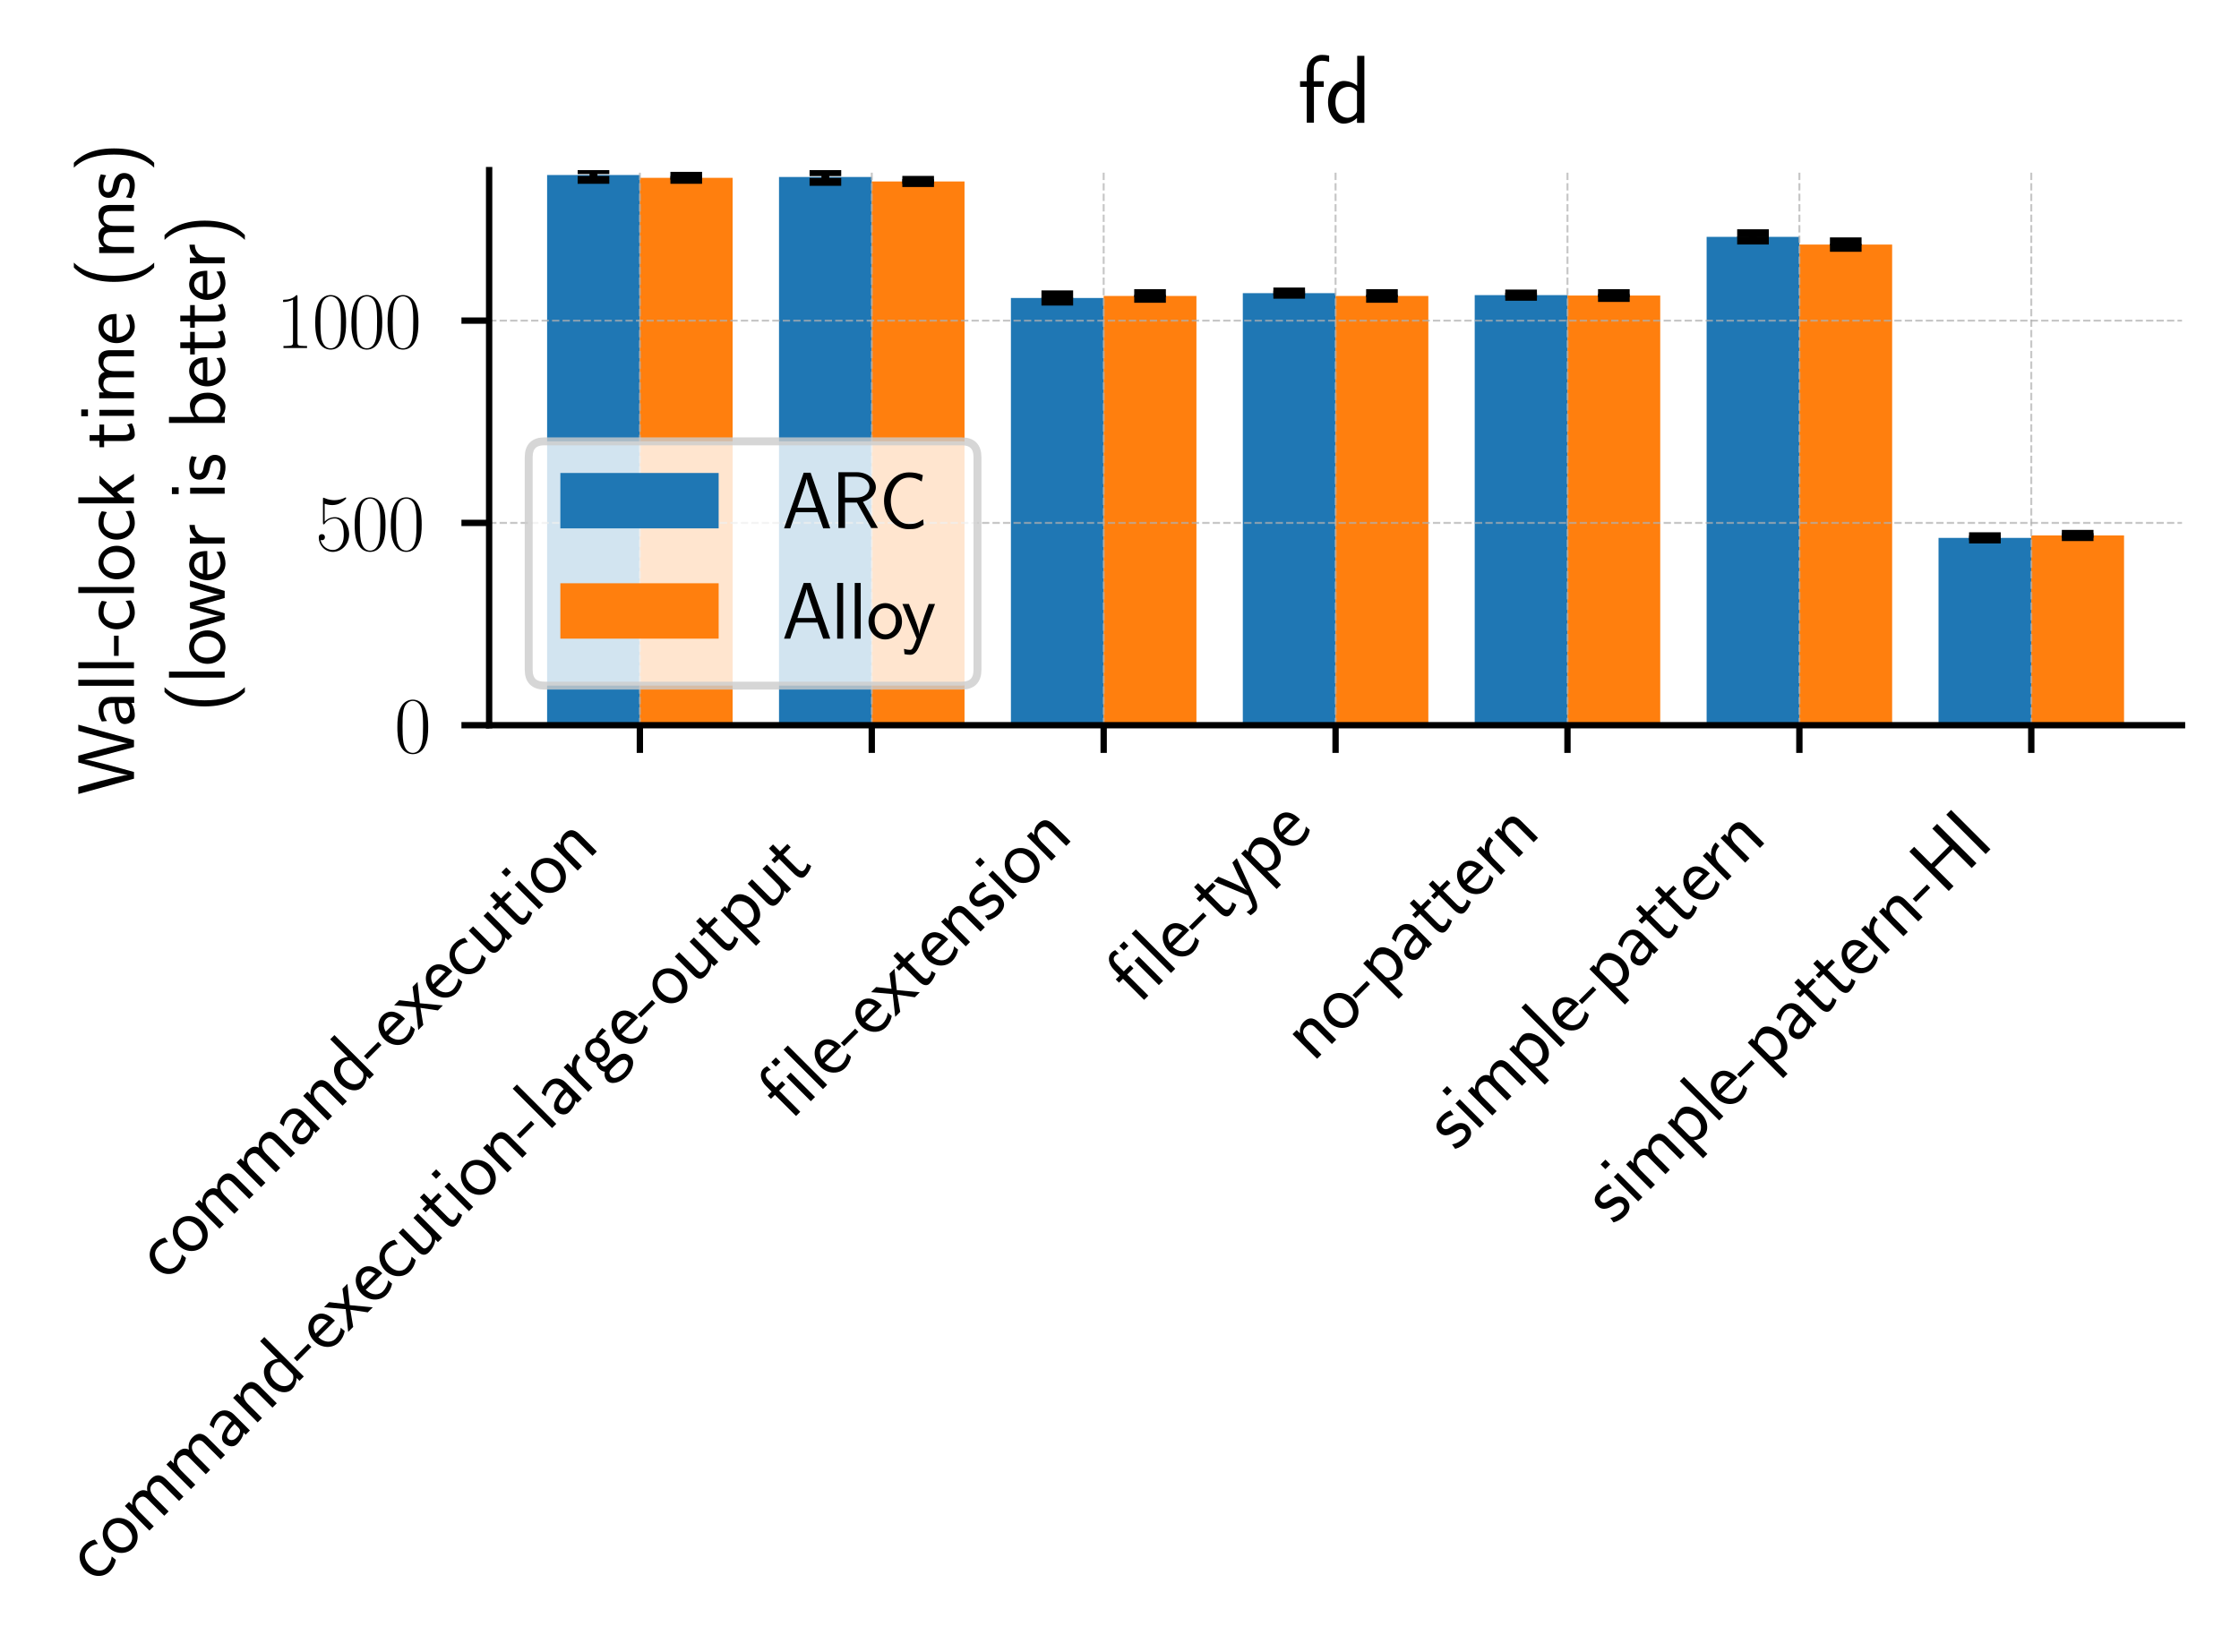 <?xml version="1.0" encoding="utf-8" standalone="no"?>
<!DOCTYPE svg PUBLIC "-//W3C//DTD SVG 1.1//EN"
  "http://www.w3.org/Graphics/SVG/1.1/DTD/svg11.dtd">
<svg xmlns:xlink="http://www.w3.org/1999/xlink" width="282.902pt" height="208.8pt" viewBox="0 0 282.902 208.8" xmlns="http://www.w3.org/2000/svg" version="1.1">
 <defs>
  <style type="text/css">*{stroke-linejoin: round; stroke-linecap: butt}</style>
 </defs>
 <g id="figure_1">
  <g id="patch_1">
   <path d="M 0 208.8 
L 282.902 208.8 
L 282.902 0 
L 0 0 
z
" style="fill: #ffffff"/>
  </g>
  <g id="axes_1">
   <g id="patch_2">
    <path d="M 61.803 91.65 
L 275.702 91.65 
L 275.702 21.502 
L 61.803 21.502 
z
" style="fill: #ffffff"/>
   </g>
   <g id="patch_3">
    <path d="M 69.128 91.65 
L 80.849 91.65 
L 80.849 22.116 
L 69.128 22.116 
z
" clip-path="url(#pe47bc40fea)" style="fill: #1f77b4"/>
   </g>
   <g id="patch_4">
    <path d="M 98.429 91.65 
L 110.15 91.65 
L 110.15 22.371 
L 98.429 22.371 
z
" clip-path="url(#pe47bc40fea)" style="fill: #1f77b4"/>
   </g>
   <g id="patch_5">
    <path d="M 127.731 91.65 
L 139.451 91.65 
L 139.451 37.659 
L 127.731 37.659 
z
" clip-path="url(#pe47bc40fea)" style="fill: #1f77b4"/>
   </g>
   <g id="patch_6">
    <path d="M 157.032 91.65 
L 168.752 91.65 
L 168.752 37.045 
L 157.032 37.045 
z
" clip-path="url(#pe47bc40fea)" style="fill: #1f77b4"/>
   </g>
   <g id="patch_7">
    <path d="M 186.333 91.65 
L 198.054 91.65 
L 198.054 37.301 
L 186.333 37.301 
z
" clip-path="url(#pe47bc40fea)" style="fill: #1f77b4"/>
   </g>
   <g id="patch_8">
    <path d="M 215.635 91.65 
L 227.355 91.65 
L 227.355 29.938 
L 215.635 29.938 
z
" clip-path="url(#pe47bc40fea)" style="fill: #1f77b4"/>
   </g>
   <g id="patch_9">
    <path d="M 244.936 91.65 
L 256.656 91.65 
L 256.656 67.978 
L 244.936 67.978 
z
" clip-path="url(#pe47bc40fea)" style="fill: #1f77b4"/>
   </g>
   <g id="patch_10">
    <path d="M 80.849 91.65 
L 92.569 91.65 
L 92.569 22.474 
L 80.849 22.474 
z
" clip-path="url(#pe47bc40fea)" style="fill: #ff7f0e"/>
   </g>
   <g id="patch_11">
    <path d="M 110.15 91.65 
L 121.87 91.65 
L 121.87 22.934 
L 110.15 22.934 
z
" clip-path="url(#pe47bc40fea)" style="fill: #ff7f0e"/>
   </g>
   <g id="patch_12">
    <path d="M 139.451 91.65 
L 151.172 91.65 
L 151.172 37.403 
L 139.451 37.403 
z
" clip-path="url(#pe47bc40fea)" style="fill: #ff7f0e"/>
   </g>
   <g id="patch_13">
    <path d="M 168.752 91.65 
L 180.473 91.65 
L 180.473 37.403 
L 168.752 37.403 
z
" clip-path="url(#pe47bc40fea)" style="fill: #ff7f0e"/>
   </g>
   <g id="patch_14">
    <path d="M 198.054 91.65 
L 209.774 91.65 
L 209.774 37.352 
L 198.054 37.352 
z
" clip-path="url(#pe47bc40fea)" style="fill: #ff7f0e"/>
   </g>
   <g id="patch_15">
    <path d="M 227.355 91.65 
L 239.076 91.65 
L 239.076 30.91 
L 227.355 30.91 
z
" clip-path="url(#pe47bc40fea)" style="fill: #ff7f0e"/>
   </g>
   <g id="patch_16">
    <path d="M 256.656 91.65 
L 268.377 91.65 
L 268.377 67.671 
L 256.656 67.671 
z
" clip-path="url(#pe47bc40fea)" style="fill: #ff7f0e"/>
   </g>
   <g id="matplotlib.axis_1">
    <g id="xtick_1">
     <g id="line2d_1">
      <path d="M 80.849 91.65 
L 80.849 21.502 
" clip-path="url(#pe47bc40fea)" style="fill: none; stroke-dasharray: 0.925,0.4; stroke-dashoffset: 0; stroke: #b0b0b0; stroke-opacity: 0.7; stroke-width: 0.25"/>
     </g>
     <g id="line2d_2">
      <defs>
       <path id="m928f8dad99" d="M 0 0 
L 0 3.5 
" style="stroke: #000000; stroke-width: 0.8"/>
      </defs>
      <g>
       <use xlink:href="#m928f8dad99" x="80.849" y="91.65" style="stroke: #000000; stroke-width: 0.8"/>
      </g>
     </g>
     <g id="text_1">
      <!-- command-execution -->
      <g transform="translate(20.949 162.072) rotate(-45) scale(0.1 -0.1)">
       <defs>
        <path id="CMSS17-63" d="M 2464 2541 
C 2464 2585 2170 2714 2093 2739 
C 1882 2816 1613 2816 1542 2816 
C 710 2816 211 2093 211 1363 
C 211 595 768 -64 1517 -64 
C 1946 -64 2253 76 2502 242 
L 2464 664 
C 2189 453 1869 337 1523 337 
C 1024 337 698 774 698 1369 
C 698 1831 909 2414 1549 2414 
C 1901 2414 2099 2343 2394 2145 
L 2464 2541 
z
" transform="scale(0.016)"/>
        <path id="CMSS17-6f" d="M 2829 1356 
C 2829 2176 2221 2816 1504 2816 
C 768 2816 173 2157 173 1356 
C 173 544 787 -64 1498 -64 
C 2227 -64 2829 563 2829 1356 
z
M 1504 337 
C 1050 337 659 709 659 1408 
C 659 2151 1114 2427 1498 2427 
C 1914 2427 2342 2126 2342 1408 
C 2342 683 1926 337 1504 337 
z
" transform="scale(0.016)"/>
        <path id="CMSS17-6d" d="M 4288 1877 
C 4288 2308 4179 2816 3462 2816 
C 2982 2816 2694 2516 2566 2331 
C 2451 2670 2182 2816 1798 2816 
C 1363 2816 1088 2568 941 2389 
L 941 2758 
L 474 2758 
L 474 0 
L 960 0 
L 960 1559 
C 960 1939 1101 2428 1555 2428 
C 2138 2428 2138 2016 2138 1829 
L 2138 0 
L 2624 0 
L 2624 1559 
C 2624 1939 2765 2428 3219 2428 
C 3802 2428 3802 2016 3802 1829 
L 3802 0 
L 4288 0 
L 4288 1877 
z
" transform="scale(0.016)"/>
        <path id="CMSS17-61" d="M 2406 1791 
C 2406 2392 1978 2808 1402 2808 
C 1120 2808 813 2757 461 2553 
L 499 2135 
C 659 2248 934 2432 1395 2432 
C 1722 2432 1920 2180 1920 1782 
L 1920 1536 
C 896 1536 256 1238 256 726 
C 256 461 416 -64 947 -64 
C 1043 -64 1562 -64 1933 217 
L 1933 -19 
L 2406 -19 
L 2406 1791 
z
M 1920 816 
C 1920 701 1920 548 1728 434 
C 1562 325 1350 325 1261 325 
C 941 325 723 511 723 744 
C 723 1211 1722 1211 1920 1211 
L 1920 816 
z
" transform="scale(0.016)"/>
        <path id="CMSS17-6e" d="M 2618 1877 
C 2618 2283 2522 2816 1798 2816 
C 1389 2816 1120 2606 941 2389 
L 941 2758 
L 474 2758 
L 474 0 
L 960 0 
L 960 1559 
C 960 1964 1114 2428 1549 2428 
C 2112 2428 2131 2048 2131 1829 
L 2131 0 
L 2618 0 
L 2618 1877 
z
" transform="scale(0.016)"/>
        <path id="CMSS17-64" d="M 2611 4416 
L 2138 4416 
L 2138 2438 
C 1939 2603 1613 2756 1254 2756 
C 672 2756 211 2131 211 1347 
C 211 562 666 -64 1235 -64 
C 1677 -64 1971 172 2125 306 
L 2125 -13 
L 2611 -13 
L 2611 4416 
z
M 2125 836 
C 2125 747 2125 653 1926 482 
C 1798 375 1645 325 1498 325 
C 1152 325 698 576 698 1340 
C 698 2134 1210 2368 1562 2368 
C 1798 2368 1990 2254 2125 2065 
L 2125 836 
z
" transform="scale(0.016)"/>
        <path id="CMSS17-2d" d="M 1664 1216 
L 1664 1585 
L 64 1585 
L 64 1216 
L 1664 1216 
z
" transform="scale(0.016)"/>
        <path id="CMSS17-65" d="M 2502 1377 
C 2502 1590 2490 2003 2285 2345 
C 2061 2713 1696 2816 1421 2816 
C 755 2816 192 2188 192 1375 
C 192 582 774 -64 1510 -64 
C 1798 -64 2150 19 2470 248 
C 2470 274 2458 414 2451 420 
C 2451 433 2432 630 2432 656 
C 2125 407 1773 325 1517 325 
C 1107 325 666 667 646 1377 
L 2502 1377 
z
M 698 1728 
C 781 2084 1062 2421 1421 2421 
C 1517 2421 1965 2421 2080 1728 
L 698 1728 
z
" transform="scale(0.016)"/>
        <path id="CMSS17-78" d="M 1587 1414 
L 2656 2739 
L 2099 2739 
L 1363 1777 
L 602 2739 
L 32 2739 
L 1139 1414 
L 0 0 
L 563 0 
L 1363 1121 
L 2195 0 
L 2758 0 
L 1587 1414 
z
" transform="scale(0.016)"/>
        <path id="CMSS17-75" d="M 2618 2739 
L 2131 2739 
L 2131 972 
C 2131 498 1786 306 1421 306 
C 998 306 960 447 960 709 
L 960 2739 
L 474 2739 
L 474 678 
C 474 179 646 -64 1088 -64 
C 1306 -64 1798 -13 2144 306 
L 2144 0 
L 2618 0 
L 2618 2739 
z
" transform="scale(0.016)"/>
        <path id="CMSS17-74" d="M 1069 2368 
L 1901 2368 
L 1901 2737 
L 1069 2737 
L 1069 3520 
L 614 3520 
L 614 2737 
L 109 2737 
L 109 2368 
L 602 2368 
L 602 749 
C 602 384 685 -64 1107 -64 
C 1427 -64 1722 25 2003 172 
L 1901 548 
C 1747 414 1562 337 1363 337 
C 1082 337 1069 696 1069 856 
L 1069 2368 
z
" transform="scale(0.016)"/>
        <path id="CMSS17-69" d="M 979 4183 
L 442 4183 
L 442 3648 
L 979 3648 
L 979 4183 
z
M 947 2739 
L 474 2739 
L 474 0 
L 947 0 
L 947 2739 
z
" transform="scale(0.016)"/>
       </defs>
       <use xlink:href="#CMSS17-63" transform="scale(0.996)"/>
       <use xlink:href="#CMSS17-6f" transform="translate(41.639 0) scale(0.996)"/>
       <use xlink:href="#CMSS17-6d" transform="translate(88.482 0) scale(0.996)"/>
       <use xlink:href="#CMSS17-6d" transform="translate(162.712 0) scale(0.996)"/>
       <use xlink:href="#CMSS17-61" transform="translate(236.941 0) scale(0.996)"/>
       <use xlink:href="#CMSS17-6e" transform="translate(281.863 0) scale(0.996)"/>
       <use xlink:href="#CMSS17-64" transform="translate(330.068 0) scale(0.996)"/>
       <use xlink:href="#CMSS17-2d" transform="translate(378.273 0) scale(0.996)"/>
       <use xlink:href="#CMSS17-65" transform="translate(409.502 0) scale(0.996)"/>
       <use xlink:href="#CMSS17-78" transform="translate(451.141 0) scale(0.996)"/>
       <use xlink:href="#CMSS17-65" transform="translate(494.141 0) scale(0.996)"/>
       <use xlink:href="#CMSS17-63" transform="translate(535.78 0) scale(0.996)"/>
       <use xlink:href="#CMSS17-75" transform="translate(577.418 0) scale(0.996)"/>
       <use xlink:href="#CMSS17-74" transform="translate(625.623 0) scale(0.996)"/>
       <use xlink:href="#CMSS17-69" transform="translate(659.455 0) scale(0.996)"/>
       <use xlink:href="#CMSS17-6f" transform="translate(681.636 0) scale(0.996)"/>
       <use xlink:href="#CMSS17-6e" transform="translate(728.479 0) scale(0.996)"/>
      </g>
     </g>
    </g>
    <g id="xtick_2">
     <g id="line2d_3">
      <path d="M 110.15 91.65 
L 110.15 21.502 
" clip-path="url(#pe47bc40fea)" style="fill: none; stroke-dasharray: 0.925,0.4; stroke-dashoffset: 0; stroke: #b0b0b0; stroke-opacity: 0.7; stroke-width: 0.25"/>
     </g>
     <g id="line2d_4">
      <g>
       <use xlink:href="#m928f8dad99" x="110.15" y="91.65" style="stroke: #000000; stroke-width: 0.8"/>
      </g>
     </g>
     <g id="text_2">
      <!-- command-execution-large-output -->
      <g transform="translate(12.092 200.23) rotate(-45) scale(0.1 -0.1)">
       <defs>
        <path id="CMSS17-6c" d="M 947 4416 
L 474 4416 
L 474 0 
L 947 0 
L 947 4416 
z
" transform="scale(0.016)"/>
        <path id="CMSS17-72" d="M 954 1363 
C 954 1965 1395 2368 1958 2368 
L 1958 2789 
C 1549 2789 1165 2585 934 2253 
L 934 2758 
L 480 2758 
L 480 0 
L 954 0 
L 954 1363 
z
" transform="scale(0.016)"/>
        <path id="CMSS17-67" d="M 2848 2808 
C 2483 2808 2170 2738 1914 2617 
C 1702 2777 1485 2808 1338 2808 
C 781 2808 358 2349 358 1814 
C 358 1468 550 1207 563 1195 
C 448 1035 384 863 384 672 
C 384 448 474 289 544 200 
C 211 -3 166 -314 166 -435 
C 166 -898 749 -1280 1498 -1280 
C 2253 -1280 2835 -898 2835 -428 
C 2835 448 1856 448 1587 448 
L 1069 448 
C 973 448 717 448 717 791 
C 717 921 774 1004 781 1010 
C 877 940 1075 832 1338 832 
C 1869 832 2310 1278 2310 1827 
C 2310 2132 2170 2355 2112 2432 
L 2131 2432 
C 2150 2432 2419 2432 2515 2432 
C 2720 2432 2739 2429 2918 2419 
L 2848 2808 
z
M 1338 1182 
C 1120 1182 813 1315 813 1823 
C 813 2375 1165 2464 1331 2464 
C 1549 2464 1856 2331 1856 1823 
C 1856 1271 1504 1182 1338 1182 
z
M 1581 -10 
C 1734 -10 2381 -10 2381 -442 
C 2381 -714 1984 -929 1504 -929 
C 1018 -929 621 -720 621 -435 
C 621 -403 621 -10 1062 -10 
L 1581 -10 
z
" transform="scale(0.016)"/>
        <path id="CMSS17-70" d="M 966 333 
C 1178 129 1466 -5 1773 -5 
C 2368 -5 2880 603 2880 1412 
C 2880 2159 2496 2816 1946 2816 
C 1626 2816 1242 2702 954 2472 
L 954 2765 
L 480 2765 
L 480 -1216 
L 966 -1216 
L 966 333 
z
M 966 2100 
C 1018 2176 1235 2415 1587 2415 
C 2035 2415 2394 1960 2394 1412 
C 2394 787 1958 384 1530 384 
C 1402 384 1267 415 1139 523 
C 966 674 966 768 966 857 
L 966 2100 
z
" transform="scale(0.016)"/>
       </defs>
       <use xlink:href="#CMSS17-63" transform="scale(0.996)"/>
       <use xlink:href="#CMSS17-6f" transform="translate(41.639 0) scale(0.996)"/>
       <use xlink:href="#CMSS17-6d" transform="translate(88.482 0) scale(0.996)"/>
       <use xlink:href="#CMSS17-6d" transform="translate(162.712 0) scale(0.996)"/>
       <use xlink:href="#CMSS17-61" transform="translate(236.941 0) scale(0.996)"/>
       <use xlink:href="#CMSS17-6e" transform="translate(281.863 0) scale(0.996)"/>
       <use xlink:href="#CMSS17-64" transform="translate(330.068 0) scale(0.996)"/>
       <use xlink:href="#CMSS17-2d" transform="translate(378.273 0) scale(0.996)"/>
       <use xlink:href="#CMSS17-65" transform="translate(409.502 0) scale(0.996)"/>
       <use xlink:href="#CMSS17-78" transform="translate(451.141 0) scale(0.996)"/>
       <use xlink:href="#CMSS17-65" transform="translate(494.141 0) scale(0.996)"/>
       <use xlink:href="#CMSS17-63" transform="translate(535.78 0) scale(0.996)"/>
       <use xlink:href="#CMSS17-75" transform="translate(577.418 0) scale(0.996)"/>
       <use xlink:href="#CMSS17-74" transform="translate(625.623 0) scale(0.996)"/>
       <use xlink:href="#CMSS17-69" transform="translate(659.455 0) scale(0.996)"/>
       <use xlink:href="#CMSS17-6f" transform="translate(681.636 0) scale(0.996)"/>
       <use xlink:href="#CMSS17-6e" transform="translate(728.479 0) scale(0.996)"/>
       <use xlink:href="#CMSS17-2d" transform="translate(776.684 0) scale(0.996)"/>
       <use xlink:href="#CMSS17-6c" transform="translate(807.913 0) scale(0.996)"/>
       <use xlink:href="#CMSS17-61" transform="translate(830.094 0) scale(0.996)"/>
       <use xlink:href="#CMSS17-72" transform="translate(872.414 0) scale(0.996)"/>
       <use xlink:href="#CMSS17-67" transform="translate(904.323 0) scale(0.996)"/>
       <use xlink:href="#CMSS17-65" transform="translate(951.167 0) scale(0.996)"/>
       <use xlink:href="#CMSS17-2d" transform="translate(992.806 0) scale(0.996)"/>
       <use xlink:href="#CMSS17-6f" transform="translate(1024.035 0) scale(0.996)"/>
       <use xlink:href="#CMSS17-75" transform="translate(1070.879 0) scale(0.996)"/>
       <use xlink:href="#CMSS17-74" transform="translate(1119.083 0) scale(0.996)"/>
       <use xlink:href="#CMSS17-70" transform="translate(1152.915 0) scale(0.996)"/>
       <use xlink:href="#CMSS17-75" transform="translate(1201.12 0) scale(0.996)"/>
       <use xlink:href="#CMSS17-74" transform="translate(1249.325 0) scale(0.996)"/>
      </g>
     </g>
    </g>
    <g id="xtick_3">
     <g id="line2d_5">
      <path d="M 139.451 91.65 
L 139.451 21.502 
" clip-path="url(#pe47bc40fea)" style="fill: none; stroke-dasharray: 0.925,0.4; stroke-dashoffset: 0; stroke: #b0b0b0; stroke-opacity: 0.7; stroke-width: 0.25"/>
     </g>
     <g id="line2d_6">
      <g>
       <use xlink:href="#m928f8dad99" x="139.451" y="91.65" style="stroke: #000000; stroke-width: 0.8"/>
      </g>
     </g>
     <g id="text_3">
      <!-- file-extension -->
      <g transform="translate(99.903 141.72) rotate(-45) scale(0.1 -0.1)">
       <defs>
        <path id="CMSS17-c" d="M 2752 4416 
L 2240 4416 
L 2240 3906 
L 2752 3906 
L 2752 4416 
z
M 2733 2737 
L 2259 2737 
L 2259 0 
L 2733 0 
L 2733 2737 
z
M 1075 2368 
L 1773 2368 
L 1773 2737 
L 1062 2737 
L 1062 3578 
C 1062 3919 1216 4092 1421 4092 
C 1542 4092 1664 4056 1773 3992 
L 1773 4410 
C 1722 4428 1574 4480 1421 4480 
C 941 4480 602 3993 602 3372 
L 602 2737 
L 160 2737 
L 160 2368 
L 602 2368 
L 602 0 
L 1075 0 
L 1075 2368 
z
" transform="scale(0.016)"/>
        <path id="CMSS17-73" d="M 2061 2627 
C 1683 2807 1389 2807 1197 2807 
C 742 2807 198 2648 198 2003 
C 198 1359 902 1218 1094 1179 
C 1389 1122 1715 1058 1715 740 
C 1715 337 1254 337 1171 337 
C 915 337 563 407 243 638 
L 166 210 
C 531 0 883 -64 1178 -64 
C 1965 -64 2163 416 2163 781 
C 2163 1094 1984 1305 1862 1401 
C 1651 1568 1574 1587 1050 1696 
C 960 1709 646 1779 646 2066 
C 646 2432 1050 2432 1139 2432 
C 1555 2432 1811 2303 1984 2208 
L 2061 2627 
z
" transform="scale(0.016)"/>
       </defs>
       <use xlink:href="#CMSS17-c" transform="scale(0.996)"/>
       <use xlink:href="#CMSS17-6c" transform="translate(50.127 0) scale(0.996)"/>
       <use xlink:href="#CMSS17-65" transform="translate(72.307 0) scale(0.996)"/>
       <use xlink:href="#CMSS17-2d" transform="translate(113.946 0) scale(0.996)"/>
       <use xlink:href="#CMSS17-65" transform="translate(145.175 0) scale(0.996)"/>
       <use xlink:href="#CMSS17-78" transform="translate(186.814 0) scale(0.996)"/>
       <use xlink:href="#CMSS17-74" transform="translate(229.814 0) scale(0.996)"/>
       <use xlink:href="#CMSS17-65" transform="translate(263.646 0) scale(0.996)"/>
       <use xlink:href="#CMSS17-6e" transform="translate(305.285 0) scale(0.996)"/>
       <use xlink:href="#CMSS17-73" transform="translate(353.49 0) scale(0.996)"/>
       <use xlink:href="#CMSS17-69" transform="translate(389.403 0) scale(0.996)"/>
       <use xlink:href="#CMSS17-6f" transform="translate(411.584 0) scale(0.996)"/>
       <use xlink:href="#CMSS17-6e" transform="translate(458.428 0) scale(0.996)"/>
      </g>
     </g>
    </g>
    <g id="xtick_4">
     <g id="line2d_7">
      <path d="M 168.752 91.65 
L 168.752 21.502 
" clip-path="url(#pe47bc40fea)" style="fill: none; stroke-dasharray: 0.925,0.4; stroke-dashoffset: 0; stroke: #b0b0b0; stroke-opacity: 0.7; stroke-width: 0.25"/>
     </g>
     <g id="line2d_8">
      <g>
       <use xlink:href="#m928f8dad99" x="168.752" y="91.65" style="stroke: #000000; stroke-width: 0.8"/>
      </g>
     </g>
     <g id="text_4">
      <!-- file-type -->
      <g transform="translate(143.881 127.044) rotate(-45) scale(0.1 -0.1)">
       <defs>
        <path id="CMSS17-79" d="M 2675 2752 
L 2176 2752 
C 1632 1294 1446 702 1434 383 
L 1427 383 
C 1408 696 1126 1460 902 2007 
L 602 2752 
L 83 2752 
L 1216 13 
C 1146 -178 1043 -465 1011 -529 
C 870 -885 774 -885 672 -885 
C 646 -885 442 -885 211 -809 
L 250 -1229 
C 410 -1261 570 -1280 685 -1280 
C 845 -1280 1165 -1280 1459 -497 
L 2675 2752 
z
" transform="scale(0.016)"/>
       </defs>
       <use xlink:href="#CMSS17-c" transform="scale(0.996)"/>
       <use xlink:href="#CMSS17-6c" transform="translate(50.127 0) scale(0.996)"/>
       <use xlink:href="#CMSS17-65" transform="translate(72.307 0) scale(0.996)"/>
       <use xlink:href="#CMSS17-2d" transform="translate(113.946 0) scale(0.996)"/>
       <use xlink:href="#CMSS17-74" transform="translate(145.175 0) scale(0.996)"/>
       <use xlink:href="#CMSS17-79" transform="translate(176.405 0) scale(0.996)"/>
       <use xlink:href="#CMSS17-70" transform="translate(219.405 0) scale(0.996)"/>
       <use xlink:href="#CMSS17-65" transform="translate(270.212 0) scale(0.996)"/>
      </g>
     </g>
    </g>
    <g id="xtick_5">
     <g id="line2d_9">
      <path d="M 198.054 91.65 
L 198.054 21.502 
" clip-path="url(#pe47bc40fea)" style="fill: none; stroke-dasharray: 0.925,0.4; stroke-dashoffset: 0; stroke: #b0b0b0; stroke-opacity: 0.7; stroke-width: 0.25"/>
     </g>
     <g id="line2d_10">
      <g>
       <use xlink:href="#m928f8dad99" x="198.054" y="91.65" style="stroke: #000000; stroke-width: 0.8"/>
      </g>
     </g>
     <g id="text_5">
      <!-- no-pattern -->
      <g transform="translate(165.883 134.343) rotate(-45) scale(0.1 -0.1)">
       <use xlink:href="#CMSS17-6e" transform="scale(0.996)"/>
       <use xlink:href="#CMSS17-6f" transform="translate(48.205 0) scale(0.996)"/>
       <use xlink:href="#CMSS17-2d" transform="translate(95.049 0) scale(0.996)"/>
       <use xlink:href="#CMSS17-70" transform="translate(126.278 0) scale(0.996)"/>
       <use xlink:href="#CMSS17-61" transform="translate(174.483 0) scale(0.996)"/>
       <use xlink:href="#CMSS17-74" transform="translate(219.405 0) scale(0.996)"/>
       <use xlink:href="#CMSS17-74" transform="translate(253.236 0) scale(0.996)"/>
       <use xlink:href="#CMSS17-65" transform="translate(287.068 0) scale(0.996)"/>
       <use xlink:href="#CMSS17-72" transform="translate(328.706 0) scale(0.996)"/>
       <use xlink:href="#CMSS17-6e" transform="translate(360.616 0) scale(0.996)"/>
      </g>
     </g>
    </g>
    <g id="xtick_6">
     <g id="line2d_11">
      <path d="M 227.355 91.65 
L 227.355 21.502 
" clip-path="url(#pe47bc40fea)" style="fill: none; stroke-dasharray: 0.925,0.4; stroke-dashoffset: 0; stroke: #b0b0b0; stroke-opacity: 0.7; stroke-width: 0.25"/>
     </g>
     <g id="line2d_12">
      <g>
       <use xlink:href="#m928f8dad99" x="227.355" y="91.65" style="stroke: #000000; stroke-width: 0.8"/>
      </g>
     </g>
     <g id="text_6">
      <!-- simple-pattern -->
      <g transform="translate(183.913 145.615) rotate(-45) scale(0.1 -0.1)">
       <use xlink:href="#CMSS17-73" transform="scale(0.996)"/>
       <use xlink:href="#CMSS17-69" transform="translate(35.914 0) scale(0.996)"/>
       <use xlink:href="#CMSS17-6d" transform="translate(58.094 0) scale(0.996)"/>
       <use xlink:href="#CMSS17-70" transform="translate(132.324 0) scale(0.996)"/>
       <use xlink:href="#CMSS17-6c" transform="translate(180.528 0) scale(0.996)"/>
       <use xlink:href="#CMSS17-65" transform="translate(202.709 0) scale(0.996)"/>
       <use xlink:href="#CMSS17-2d" transform="translate(244.348 0) scale(0.996)"/>
       <use xlink:href="#CMSS17-70" transform="translate(275.577 0) scale(0.996)"/>
       <use xlink:href="#CMSS17-61" transform="translate(323.782 0) scale(0.996)"/>
       <use xlink:href="#CMSS17-74" transform="translate(368.704 0) scale(0.996)"/>
       <use xlink:href="#CMSS17-74" transform="translate(402.536 0) scale(0.996)"/>
       <use xlink:href="#CMSS17-65" transform="translate(436.367 0) scale(0.996)"/>
       <use xlink:href="#CMSS17-72" transform="translate(478.006 0) scale(0.996)"/>
       <use xlink:href="#CMSS17-6e" transform="translate(509.916 0) scale(0.996)"/>
      </g>
     </g>
    </g>
    <g id="xtick_7">
     <g id="line2d_13">
      <path d="M 256.656 91.65 
L 256.656 21.502 
" clip-path="url(#pe47bc40fea)" style="fill: none; stroke-dasharray: 0.925,0.4; stroke-dashoffset: 0; stroke: #b0b0b0; stroke-opacity: 0.7; stroke-width: 0.25"/>
     </g>
     <g id="line2d_14">
      <g>
       <use xlink:href="#m928f8dad99" x="256.656" y="91.65" style="stroke: #000000; stroke-width: 0.8"/>
      </g>
     </g>
     <g id="text_7">
      <!-- simple-pattern-HI -->
      <g transform="translate(203.919 154.91) rotate(-45) scale(0.1 -0.1)">
       <defs>
        <path id="CMSS17-48" d="M 3674 4416 
L 3136 4416 
L 3136 2501 
L 1101 2501 
L 1101 4416 
L 563 4416 
L 563 0 
L 1101 0 
L 1101 2112 
L 3136 2112 
L 3136 0 
L 3674 0 
L 3674 4416 
z
" transform="scale(0.016)"/>
        <path id="CMSS17-49" d="M 1094 4416 
L 557 4416 
L 557 0 
L 1094 0 
L 1094 4416 
z
" transform="scale(0.016)"/>
       </defs>
       <use xlink:href="#CMSS17-73" transform="scale(0.996)"/>
       <use xlink:href="#CMSS17-69" transform="translate(35.914 0) scale(0.996)"/>
       <use xlink:href="#CMSS17-6d" transform="translate(58.094 0) scale(0.996)"/>
       <use xlink:href="#CMSS17-70" transform="translate(132.324 0) scale(0.996)"/>
       <use xlink:href="#CMSS17-6c" transform="translate(180.528 0) scale(0.996)"/>
       <use xlink:href="#CMSS17-65" transform="translate(202.709 0) scale(0.996)"/>
       <use xlink:href="#CMSS17-2d" transform="translate(244.348 0) scale(0.996)"/>
       <use xlink:href="#CMSS17-70" transform="translate(275.577 0) scale(0.996)"/>
       <use xlink:href="#CMSS17-61" transform="translate(323.782 0) scale(0.996)"/>
       <use xlink:href="#CMSS17-74" transform="translate(368.704 0) scale(0.996)"/>
       <use xlink:href="#CMSS17-74" transform="translate(402.536 0) scale(0.996)"/>
       <use xlink:href="#CMSS17-65" transform="translate(436.367 0) scale(0.996)"/>
       <use xlink:href="#CMSS17-72" transform="translate(478.006 0) scale(0.996)"/>
       <use xlink:href="#CMSS17-6e" transform="translate(509.916 0) scale(0.996)"/>
       <use xlink:href="#CMSS17-2d" transform="translate(558.121 0) scale(0.996)"/>
       <use xlink:href="#CMSS17-48" transform="translate(589.35 0) scale(0.996)"/>
       <use xlink:href="#CMSS17-49" transform="translate(655.411 0) scale(0.996)"/>
      </g>
     </g>
    </g>
   </g>
   <g id="matplotlib.axis_2">
    <g id="ytick_1">
     <g id="line2d_15">
      <path d="M 61.803 91.65 
L 275.702 91.65 
" clip-path="url(#pe47bc40fea)" style="fill: none; stroke-dasharray: 0.925,0.4; stroke-dashoffset: 0; stroke: #b0b0b0; stroke-opacity: 0.7; stroke-width: 0.25"/>
     </g>
     <g id="line2d_16">
      <defs>
       <path id="me0b8d8b791" d="M 0 0 
L -3.5 0 
" style="stroke: #000000; stroke-width: 0.8"/>
      </defs>
      <g>
       <use xlink:href="#me0b8d8b791" x="61.803" y="91.65" style="stroke: #000000; stroke-width: 0.8"/>
      </g>
     </g>
     <g id="text_8">
      <!-- $\mathdefault{0}$ -->
      <g transform="translate(49.821 95.109) scale(0.1 -0.1)">
       <defs>
        <path id="CMR17-30" d="M 2688 2025 
C 2688 2416 2682 3080 2413 3591 
C 2176 4039 1798 4198 1466 4198 
C 1158 4198 768 4058 525 3597 
C 269 3118 243 2524 243 2025 
C 243 1661 250 1106 448 619 
C 723 -39 1216 -128 1466 -128 
C 1760 -128 2208 -7 2470 600 
C 2662 1042 2688 1559 2688 2025 
z
M 1466 -26 
C 1056 -26 813 325 723 812 
C 653 1188 653 1738 653 2096 
C 653 2588 653 2997 736 3387 
C 858 3929 1216 4096 1466 4096 
C 1728 4096 2067 3923 2189 3400 
C 2272 3036 2278 2607 2278 2096 
C 2278 1680 2278 1169 2202 792 
C 2067 95 1690 -26 1466 -26 
z
" transform="scale(0.016)"/>
       </defs>
       <use xlink:href="#CMR17-30" transform="scale(0.996)"/>
      </g>
     </g>
    </g>
    <g id="ytick_2">
     <g id="line2d_17">
      <path d="M 61.803 66.086 
L 275.702 66.086 
" clip-path="url(#pe47bc40fea)" style="fill: none; stroke-dasharray: 0.925,0.4; stroke-dashoffset: 0; stroke: #b0b0b0; stroke-opacity: 0.7; stroke-width: 0.25"/>
     </g>
     <g id="line2d_18">
      <g>
       <use xlink:href="#me0b8d8b791" x="61.803" y="66.086" style="stroke: #000000; stroke-width: 0.8"/>
      </g>
     </g>
     <g id="text_9">
      <!-- $\mathdefault{500}$ -->
      <g transform="translate(39.859 69.545) scale(0.1 -0.1)">
       <defs>
        <path id="CMR17-35" d="M 730 3692 
C 794 3666 1056 3584 1325 3584 
C 1920 3584 2246 3911 2432 4100 
C 2432 4157 2432 4192 2394 4192 
C 2387 4192 2374 4192 2323 4163 
C 2099 4058 1837 3973 1517 3973 
C 1325 3973 1037 3999 723 4139 
C 653 4171 640 4171 634 4171 
C 602 4171 595 4164 595 4037 
L 595 2203 
C 595 2089 595 2057 659 2057 
C 691 2057 704 2070 736 2114 
C 941 2401 1222 2522 1542 2522 
C 1766 2522 2246 2382 2246 1289 
C 2246 1085 2246 715 2054 421 
C 1894 159 1645 25 1370 25 
C 947 25 518 320 403 814 
C 429 807 480 795 506 795 
C 589 795 749 840 749 1038 
C 749 1210 627 1280 506 1280 
C 358 1280 262 1190 262 1011 
C 262 454 704 -128 1382 -128 
C 2042 -128 2669 440 2669 1264 
C 2669 2030 2170 2624 1549 2624 
C 1222 2624 947 2503 730 2274 
L 730 3692 
z
" transform="scale(0.016)"/>
       </defs>
       <use xlink:href="#CMR17-35" transform="scale(0.996)"/>
       <use xlink:href="#CMR17-30" transform="translate(45.69 0) scale(0.996)"/>
       <use xlink:href="#CMR17-30" transform="translate(91.381 0) scale(0.996)"/>
      </g>
     </g>
    </g>
    <g id="ytick_3">
     <g id="line2d_19">
      <path d="M 61.803 40.522 
L 275.702 40.522 
" clip-path="url(#pe47bc40fea)" style="fill: none; stroke-dasharray: 0.925,0.4; stroke-dashoffset: 0; stroke: #b0b0b0; stroke-opacity: 0.7; stroke-width: 0.25"/>
     </g>
     <g id="line2d_20">
      <g>
       <use xlink:href="#me0b8d8b791" x="61.803" y="40.522" style="stroke: #000000; stroke-width: 0.8"/>
      </g>
     </g>
     <g id="text_10">
      <!-- $\mathdefault{1000}$ -->
      <g transform="translate(34.877 43.981) scale(0.1 -0.1)">
       <defs>
        <path id="CMR17-31" d="M 1702 4058 
C 1702 4192 1696 4192 1606 4192 
C 1357 3916 979 3827 621 3827 
C 602 3827 570 3827 563 3808 
C 557 3795 557 3782 557 3648 
C 755 3648 1088 3686 1344 3839 
L 1344 461 
C 1344 236 1331 160 781 160 
L 589 160 
L 589 0 
C 896 0 1216 0 1523 0 
C 1830 0 2150 0 2458 0 
L 2458 160 
L 2266 160 
C 1715 160 1702 230 1702 458 
L 1702 4058 
z
" transform="scale(0.016)"/>
       </defs>
       <use xlink:href="#CMR17-31" transform="scale(0.996)"/>
       <use xlink:href="#CMR17-30" transform="translate(45.69 0) scale(0.996)"/>
       <use xlink:href="#CMR17-30" transform="translate(91.381 0) scale(0.996)"/>
       <use xlink:href="#CMR17-30" transform="translate(137.071 0) scale(0.996)"/>
      </g>
     </g>
    </g>
    <g id="text_11">
     <!-- Wall-clock time (ms) -->
     <g transform="translate(16.93 100.481) rotate(-90) scale(0.1 -0.1)">
      <defs>
       <path id="CMSS17-57" d="M 5581 4416 
L 5094 4416 
L 4557 2437 
C 4474 2118 4397 1801 4320 1482 
C 4205 1011 4122 681 4109 515 
L 4102 515 
C 4090 687 4006 1049 3904 1457 
C 3827 1795 3744 2131 3654 2462 
L 3123 4416 
L 2586 4416 
L 2080 2562 
L 1824 1549 
C 1632 747 1626 632 1613 505 
L 1606 505 
C 1606 543 1581 753 1402 1498 
C 1312 1868 1222 2244 1126 2601 
L 634 4416 
L 83 4416 
L 1299 0 
L 1830 0 
L 2336 1839 
L 2592 2851 
C 2765 3564 2803 3742 2816 3901 
L 2822 3901 
C 2822 3876 2880 3474 3130 2545 
L 3808 0 
L 4365 0 
L 5581 4416 
z
" transform="scale(0.016)"/>
       <path id="CMSS17-6b" d="M 1696 1688 
L 2688 2739 
L 2074 2739 
L 954 1554 
L 954 4416 
L 480 4416 
L 480 0 
L 947 0 
L 947 892 
L 1376 1344 
L 2278 0 
L 2822 0 
L 1696 1688 
z
" transform="scale(0.016)"/>
       <path id="CMSS17-28" d="M 1613 4768 
C 1267 4417 474 3601 474 1588 
C 474 -433 1267 -1243 1613 -1600 
L 2003 -1600 
C 1216 -784 960 357 960 1581 
C 960 2798 1203 3946 2003 4768 
L 1613 4768 
z
" transform="scale(0.016)"/>
       <path id="CMSS17-29" d="M 723 -1600 
C 1069 -1249 1862 -433 1862 1581 
C 1862 3601 1069 4411 723 4768 
L 333 4768 
C 1120 3952 1376 2811 1376 1588 
C 1376 370 1133 -778 333 -1600 
L 723 -1600 
z
" transform="scale(0.016)"/>
      </defs>
      <use xlink:href="#CMSS17-57" transform="scale(0.996)"/>
      <use xlink:href="#CMSS17-61" transform="translate(85.64 0) scale(0.996)"/>
      <use xlink:href="#CMSS17-6c" transform="translate(130.562 0) scale(0.996)"/>
      <use xlink:href="#CMSS17-6c" transform="translate(152.742 0) scale(0.996)"/>
      <use xlink:href="#CMSS17-2d" transform="translate(174.923 0) scale(0.996)"/>
      <use xlink:href="#CMSS17-63" transform="translate(206.152 0) scale(0.996)"/>
      <use xlink:href="#CMSS17-6c" transform="translate(247.791 0) scale(0.996)"/>
      <use xlink:href="#CMSS17-6f" transform="translate(269.972 0) scale(0.996)"/>
      <use xlink:href="#CMSS17-63" transform="translate(319.418 0) scale(0.996)"/>
      <use xlink:href="#CMSS17-6b" transform="translate(361.057 0) scale(0.996)"/>
      <use xlink:href="#CMSS17-74" transform="translate(437.888 0) scale(0.996)"/>
      <use xlink:href="#CMSS17-69" transform="translate(471.72 0) scale(0.996)"/>
      <use xlink:href="#CMSS17-6d" transform="translate(493.901 0) scale(0.996)"/>
      <use xlink:href="#CMSS17-65" transform="translate(568.13 0) scale(0.996)"/>
      <use xlink:href="#CMSS17-28" transform="translate(640.998 0) scale(0.996)"/>
      <use xlink:href="#CMSS17-6d" transform="translate(677.432 0) scale(0.996)"/>
      <use xlink:href="#CMSS17-73" transform="translate(751.661 0) scale(0.996)"/>
      <use xlink:href="#CMSS17-29" transform="translate(787.574 0) scale(0.996)"/>
     </g>
     <!-- (lower is better) -->
     <g transform="translate(28.387 90.034) rotate(-90) scale(0.1 -0.1)">
      <defs>
       <path id="CMSS17-77" d="M 4013 2752 
L 3526 2752 
L 3187 1601 
C 3117 1358 2918 685 2893 371 
L 2886 371 
C 2874 564 2765 1024 2586 1633 
L 2259 2752 
L 1818 2752 
L 1498 1658 
C 1338 1101 1216 627 1203 371 
L 1197 371 
C 1171 749 909 1633 870 1773 
L 582 2752 
L 83 2752 
L 915 0 
L 1402 0 
C 1734 1096 1990 1943 2010 2370 
C 2022 2160 2131 1707 2195 1484 
L 2618 0 
L 3181 0 
L 4013 2752 
z
" transform="scale(0.016)"/>
       <path id="CMSS17-62" d="M 954 4416 
L 480 4416 
L 480 -13 
L 966 -13 
L 966 274 
C 1210 38 1504 -64 1766 -64 
C 2381 -64 2880 549 2880 1352 
C 2880 2086 2496 2756 1926 2756 
C 1523 2756 1165 2591 954 2419 
L 954 4416 
z
M 966 2046 
C 1107 2222 1306 2368 1587 2368 
C 1965 2368 2394 2097 2394 1352 
C 2394 558 1882 325 1530 325 
C 1402 325 1267 356 1139 464 
C 966 615 966 709 966 797 
L 966 2046 
z
" transform="scale(0.016)"/>
      </defs>
      <use xlink:href="#CMSS17-28" transform="scale(0.996)"/>
      <use xlink:href="#CMSS17-6c" transform="translate(36.434 0) scale(0.996)"/>
      <use xlink:href="#CMSS17-6f" transform="translate(58.615 0) scale(0.996)"/>
      <use xlink:href="#CMSS17-77" transform="translate(102.856 0) scale(0.996)"/>
      <use xlink:href="#CMSS17-65" transform="translate(164.073 0) scale(0.996)"/>
      <use xlink:href="#CMSS17-72" transform="translate(205.712 0) scale(0.996)"/>
      <use xlink:href="#CMSS17-69" transform="translate(268.851 0) scale(0.996)"/>
      <use xlink:href="#CMSS17-73" transform="translate(291.031 0) scale(0.996)"/>
      <use xlink:href="#CMSS17-62" transform="translate(358.174 0) scale(0.996)"/>
      <use xlink:href="#CMSS17-65" transform="translate(408.981 0) scale(0.996)"/>
      <use xlink:href="#CMSS17-74" transform="translate(450.62 0) scale(0.996)"/>
      <use xlink:href="#CMSS17-74" transform="translate(484.452 0) scale(0.996)"/>
      <use xlink:href="#CMSS17-65" transform="translate(518.283 0) scale(0.996)"/>
      <use xlink:href="#CMSS17-72" transform="translate(559.922 0) scale(0.996)"/>
      <use xlink:href="#CMSS17-29" transform="translate(591.832 0) scale(0.996)"/>
     </g>
    </g>
   </g>
   <g id="LineCollection_1">
    <path d="M 74.988 22.729 
L 74.988 21.502 
" clip-path="url(#pe47bc40fea)" style="fill: none; stroke: #000000"/>
    <path d="M 104.29 22.985 
L 104.29 21.758 
" clip-path="url(#pe47bc40fea)" style="fill: none; stroke: #000000"/>
    <path d="M 133.591 38.119 
L 133.591 37.199 
" clip-path="url(#pe47bc40fea)" style="fill: none; stroke: #000000"/>
    <path d="M 162.892 37.25 
L 162.892 36.841 
" clip-path="url(#pe47bc40fea)" style="fill: none; stroke: #000000"/>
    <path d="M 192.193 37.505 
L 192.193 37.096 
" clip-path="url(#pe47bc40fea)" style="fill: none; stroke: #000000"/>
    <path d="M 221.495 30.398 
L 221.495 29.478 
" clip-path="url(#pe47bc40fea)" style="fill: none; stroke: #000000"/>
    <path d="M 250.796 68.182 
L 250.796 67.773 
" clip-path="url(#pe47bc40fea)" style="fill: none; stroke: #000000"/>
   </g>
   <g id="line2d_21">
    <defs>
     <path id="me97be7ef41" d="M 2 0 
L -2 -0 
" style="stroke: #000000"/>
    </defs>
    <g clip-path="url(#pe47bc40fea)">
     <use xlink:href="#me97be7ef41" x="74.988" y="22.729" style="stroke: #000000"/>
     <use xlink:href="#me97be7ef41" x="104.29" y="22.985" style="stroke: #000000"/>
     <use xlink:href="#me97be7ef41" x="133.591" y="38.119" style="stroke: #000000"/>
     <use xlink:href="#me97be7ef41" x="162.892" y="37.25" style="stroke: #000000"/>
     <use xlink:href="#me97be7ef41" x="192.193" y="37.505" style="stroke: #000000"/>
     <use xlink:href="#me97be7ef41" x="221.495" y="30.398" style="stroke: #000000"/>
     <use xlink:href="#me97be7ef41" x="250.796" y="68.182" style="stroke: #000000"/>
    </g>
   </g>
   <g id="line2d_22">
    <g clip-path="url(#pe47bc40fea)">
     <use xlink:href="#me97be7ef41" x="74.988" y="21.502" style="stroke: #000000"/>
     <use xlink:href="#me97be7ef41" x="104.29" y="21.758" style="stroke: #000000"/>
     <use xlink:href="#me97be7ef41" x="133.591" y="37.199" style="stroke: #000000"/>
     <use xlink:href="#me97be7ef41" x="162.892" y="36.841" style="stroke: #000000"/>
     <use xlink:href="#me97be7ef41" x="192.193" y="37.096" style="stroke: #000000"/>
     <use xlink:href="#me97be7ef41" x="221.495" y="29.478" style="stroke: #000000"/>
     <use xlink:href="#me97be7ef41" x="250.796" y="67.773" style="stroke: #000000"/>
    </g>
   </g>
   <g id="LineCollection_2">
    <path d="M 86.709 22.729 
L 86.709 22.218 
" clip-path="url(#pe47bc40fea)" style="fill: none; stroke: #000000"/>
    <path d="M 116.01 23.138 
L 116.01 22.729 
" clip-path="url(#pe47bc40fea)" style="fill: none; stroke: #000000"/>
    <path d="M 145.311 37.761 
L 145.311 37.045 
" clip-path="url(#pe47bc40fea)" style="fill: none; stroke: #000000"/>
    <path d="M 174.613 37.761 
L 174.613 37.045 
" clip-path="url(#pe47bc40fea)" style="fill: none; stroke: #000000"/>
    <path d="M 203.914 37.659 
L 203.914 37.045 
" clip-path="url(#pe47bc40fea)" style="fill: none; stroke: #000000"/>
    <path d="M 233.215 31.319 
L 233.215 30.501 
" clip-path="url(#pe47bc40fea)" style="fill: none; stroke: #000000"/>
    <path d="M 262.517 67.876 
L 262.517 67.466 
" clip-path="url(#pe47bc40fea)" style="fill: none; stroke: #000000"/>
   </g>
   <g id="line2d_23">
    <g clip-path="url(#pe47bc40fea)">
     <use xlink:href="#me97be7ef41" x="86.709" y="22.729" style="stroke: #000000"/>
     <use xlink:href="#me97be7ef41" x="116.01" y="23.138" style="stroke: #000000"/>
     <use xlink:href="#me97be7ef41" x="145.311" y="37.761" style="stroke: #000000"/>
     <use xlink:href="#me97be7ef41" x="174.613" y="37.761" style="stroke: #000000"/>
     <use xlink:href="#me97be7ef41" x="203.914" y="37.659" style="stroke: #000000"/>
     <use xlink:href="#me97be7ef41" x="233.215" y="31.319" style="stroke: #000000"/>
     <use xlink:href="#me97be7ef41" x="262.517" y="67.876" style="stroke: #000000"/>
    </g>
   </g>
   <g id="line2d_24">
    <g clip-path="url(#pe47bc40fea)">
     <use xlink:href="#me97be7ef41" x="86.709" y="22.218" style="stroke: #000000"/>
     <use xlink:href="#me97be7ef41" x="116.01" y="22.729" style="stroke: #000000"/>
     <use xlink:href="#me97be7ef41" x="145.311" y="37.045" style="stroke: #000000"/>
     <use xlink:href="#me97be7ef41" x="174.613" y="37.045" style="stroke: #000000"/>
     <use xlink:href="#me97be7ef41" x="203.914" y="37.045" style="stroke: #000000"/>
     <use xlink:href="#me97be7ef41" x="233.215" y="30.501" style="stroke: #000000"/>
     <use xlink:href="#me97be7ef41" x="262.517" y="67.466" style="stroke: #000000"/>
    </g>
   </g>
   <g id="patch_17">
    <path d="M 61.803 91.65 
L 61.803 21.502 
" style="fill: none; stroke: #000000; stroke-width: 0.8; stroke-linejoin: miter; stroke-linecap: square"/>
   </g>
   <g id="patch_18">
    <path d="M 61.803 91.65 
L 275.702 91.65 
" style="fill: none; stroke: #000000; stroke-width: 0.8; stroke-linejoin: miter; stroke-linecap: square"/>
   </g>
   <g id="text_12">
    <!-- fd -->
    <g transform="translate(163.961 15.502) scale(0.12 -0.12)">
     <defs>
      <path id="CMSS17-66" d="M 1075 2368 
L 1722 2368 
L 1722 2737 
L 1062 2737 
L 1062 3559 
C 1062 4014 1408 4092 1606 4092 
C 1670 4092 1850 4092 2080 4009 
L 2080 4429 
C 1933 4461 1754 4480 1613 4480 
C 1018 4480 602 3993 602 3359 
L 602 2737 
L 160 2737 
L 160 2368 
L 602 2368 
L 602 0 
L 1075 0 
L 1075 2368 
z
" transform="scale(0.016)"/>
     </defs>
     <use xlink:href="#CMSS17-66" transform="scale(0.996)"/>
     <use xlink:href="#CMSS17-64" transform="translate(28.627 0) scale(0.996)"/>
    </g>
   </g>
   <g id="legend_1">
    <g id="patch_19">
     <path d="M 68.803 86.65 
L 121.503 86.65 
Q 123.503 86.65 123.503 84.65 
L 123.503 57.776 
Q 123.503 55.776 121.503 55.776 
L 68.803 55.776 
Q 66.803 55.776 66.803 57.776 
L 66.803 84.65 
Q 66.803 86.65 68.803 86.65 
z
" style="fill: #ffffff; opacity: 0.8; stroke: #cccccc; stroke-linejoin: miter"/>
    </g>
    <g id="patch_20">
     <path d="M 70.803 66.776 
L 90.803 66.776 
L 90.803 59.776 
L 70.803 59.776 
z
" style="fill: #1f77b4"/>
    </g>
    <g id="text_13">
     <!-- ARC -->
     <g transform="translate(98.803 66.776) scale(0.1 -0.1)">
      <defs>
       <path id="CMSS17-41" d="M 2272 4416 
L 1722 4416 
L 166 0 
L 653 0 
L 1101 1280 
L 2816 1280 
L 3270 0 
L 3827 0 
L 2272 4416 
z
M 2694 1637 
L 1222 1637 
C 1530 2528 1914 3638 1958 3925 
L 1965 3925 
C 2010 3663 2138 3281 2246 2956 
L 2694 1637 
z
" transform="scale(0.016)"/>
       <path id="CMSS17-52" d="M 2522 2109 
L 2534 2115 
C 3533 2459 3539 3147 3539 3268 
C 3539 3873 2925 4453 2003 4453 
L 570 4453 
L 570 32 
L 1094 32 
L 1094 2048 
L 2035 2048 
L 3168 32 
L 3706 32 
L 2522 2109 
z
M 1094 2437 
L 1094 4096 
L 1933 4096 
C 2746 4096 3034 3637 3034 3267 
C 3034 2922 2778 2437 1933 2437 
L 1094 2437 
z
" transform="scale(0.016)"/>
       <path id="CMSS17-43" d="M 3501 714 
C 3072 427 2874 344 2355 344 
C 1459 344 934 1303 934 2179 
C 934 3112 1472 4032 2381 4032 
C 2790 4032 3059 3918 3386 3715 
L 3475 4217 
C 3168 4370 2778 4440 2387 4440 
C 1158 4440 397 3316 397 2179 
C 397 927 1299 -64 2323 -64 
C 2874 -64 3066 -19 3539 280 
L 3501 714 
z
" transform="scale(0.016)"/>
      </defs>
      <use xlink:href="#CMSS17-41" transform="scale(0.996)"/>
      <use xlink:href="#CMSS17-52" transform="translate(62.218 0) scale(0.996)"/>
      <use xlink:href="#CMSS17-43" transform="translate(122.634 0) scale(0.996)"/>
     </g>
    </g>
    <g id="patch_21">
     <path d="M 70.803 80.713 
L 90.803 80.713 
L 90.803 73.713 
L 70.803 73.713 
z
" style="fill: #ff7f0e"/>
    </g>
    <g id="text_14">
     <!-- Alloy -->
     <g transform="translate(98.803 80.713) scale(0.1 -0.1)">
      <use xlink:href="#CMSS17-41" transform="scale(0.996)"/>
      <use xlink:href="#CMSS17-6c" transform="translate(62.218 0) scale(0.996)"/>
      <use xlink:href="#CMSS17-6c" transform="translate(84.399 0) scale(0.996)"/>
      <use xlink:href="#CMSS17-6f" transform="translate(106.579 0) scale(0.996)"/>
      <use xlink:href="#CMSS17-79" transform="translate(150.82 0) scale(0.996)"/>
     </g>
    </g>
   </g>
  </g>
 </g>
 <defs>
  <clipPath id="pe47bc40fea">
   <rect x="61.803" y="21.502" width="213.899" height="70.148"/>
  </clipPath>
 </defs>
</svg>
